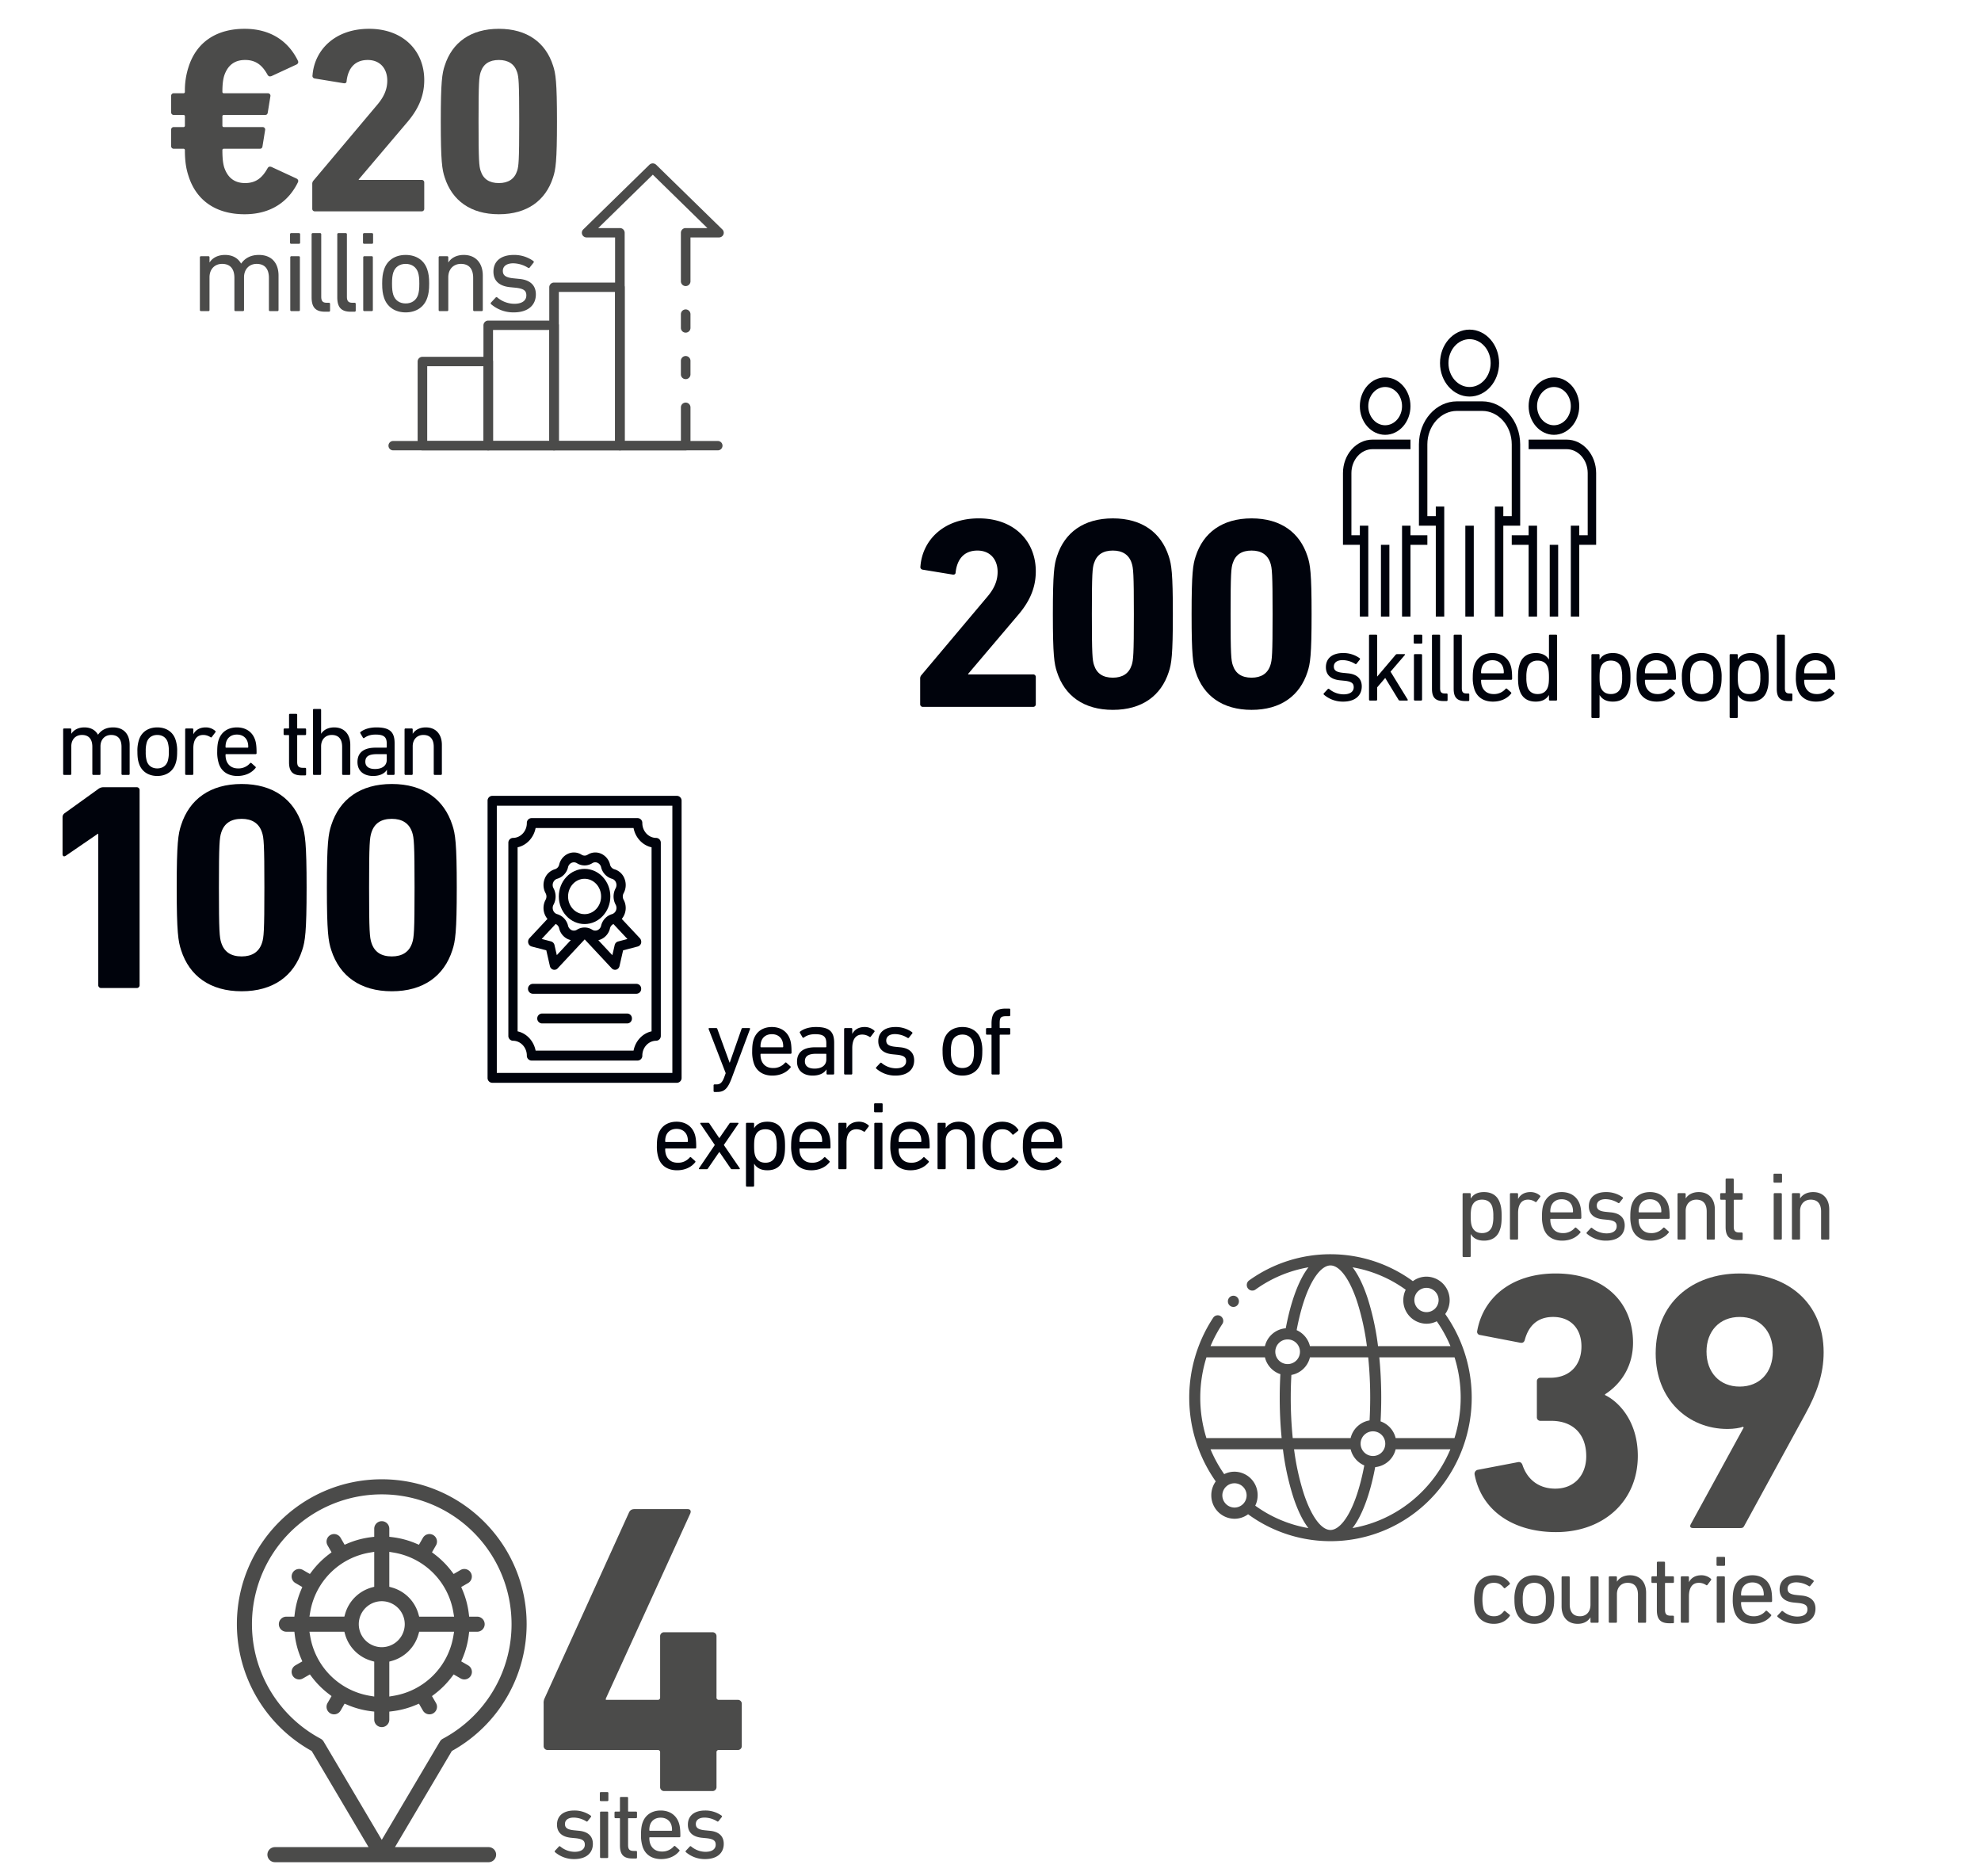 <svg xmlns="http://www.w3.org/2000/svg" xmlns:xlink="http://www.w3.org/1999/xlink" width="1920" height="1817.689" viewBox="0 0 1920 1817.689">
  <defs>
    <clipPath id="a">
      <rect x="376.523" y="158.328" width="324.945" height="278.062" fill="none"/>
    </clipPath>
  </defs>
  <g>
    <g>
      <g clip-path="url(#a)">
        <path d="M414.058,427.314h54.507V354.845H414.058Zm59.151,9.075H409.42a4.592,4.592,0,0,1-4.644-4.54V350.3a4.592,4.592,0,0,1,4.644-4.541h63.789a4.592,4.592,0,0,1,4.644,4.541v81.545a4.592,4.592,0,0,1-4.644,4.54" fill="#4b4b4a"/>
        <path d="M477.85,427.314h54.506V319.747H477.85ZM537,436.389h-63.79a4.592,4.592,0,0,1-4.644-4.54V315.206a4.592,4.592,0,0,1,4.644-4.541H537a4.592,4.592,0,0,1,4.644,4.541V431.849a4.592,4.592,0,0,1-4.644,4.54" fill="#4b4b4a"/>
        <path d="M541.642,427.314h54.506V282.875H541.642Zm59.151,9.075H537a4.592,4.592,0,0,1-4.644-4.54V278.334A4.591,4.591,0,0,1,537,273.8h63.79a4.591,4.591,0,0,1,4.644,4.535V431.849a4.592,4.592,0,0,1-4.644,4.54" fill="#4b4b4a"/>
        <path d="M664.566,367.382a4.592,4.592,0,0,1-4.644-4.541v-13.3a4.645,4.645,0,0,1,9.288,0v13.3a4.592,4.592,0,0,1-4.644,4.541" fill="#4b4b4a"/>
        <path d="M664.566,436.371H600.783a4.6,4.6,0,0,1-4.644-4.541V230.084H568.567a4.591,4.591,0,0,1-4.639-4.541,4.51,4.51,0,0,1,1.355-3.209l64.111-62.676a4.711,4.711,0,0,1,6.561,0l64.157,62.676a4.472,4.472,0,0,1,0,6.424,4.714,4.714,0,0,1-3.284,1.326H669.21v42.572a4.645,4.645,0,0,1-9.288,0V225.543a4.591,4.591,0,0,1,4.644-4.535h21.045L632.7,169.262l-52.923,51.746h21.011a4.591,4.591,0,0,1,4.644,4.535V427.3h54.5V394.66a4.645,4.645,0,0,1,9.288,0v37.17a4.592,4.592,0,0,1-4.644,4.541" fill="#4b4b4a"/>
        <path d="M664.566,322.312a4.592,4.592,0,0,1-4.644-4.541V304.384a4.645,4.645,0,0,1,9.288,0v13.387a4.592,4.592,0,0,1-4.644,4.541" fill="#4b4b4a"/>
        <path d="M695.6,436.389H381.164a4.539,4.539,0,1,1,0-9.075H695.6a4.539,4.539,0,1,1,0,9.075" fill="#4b4b4a"/>
      </g>
      <g>
        <path d="M261.74,301.488a1.05,1.05,0,0,1-1.111-1.112V269.26c0-8.557-3.89-13.558-11.891-13.558-7.112,0-12.224,5.112-12.224,13v31.672a1.051,1.051,0,0,1-1.112,1.112H228.29a1.05,1.05,0,0,1-1.111-1.112V269.26c0-8.557-3.89-13.558-11.891-13.558-7.224,0-12.225,5.112-12.225,13v31.672a1.05,1.05,0,0,1-1.111,1.112H194.84a1.051,1.051,0,0,1-1.112-1.112V249.368a1.051,1.051,0,0,1,1.112-1.111h7.112a1.049,1.049,0,0,1,1.111,1.111v4.89h.112c2.555-4.112,7.668-7.224,14.891-7.224s12.558,3,15.558,8.335h.111c3.668-5.112,9.114-8.335,17.226-8.335,12.335,0,19,7.89,19,20v33.339a1.05,1.05,0,0,1-1.111,1.112Z" fill="#4b4b4a"/>
        <path d="M282.216,236.254a1.05,1.05,0,0,1-1.112-1.111V227.03a1.051,1.051,0,0,1,1.112-1.111h7.556a1.051,1.051,0,0,1,1.112,1.111v8.113a1.05,1.05,0,0,1-1.112,1.111Zm.221,65.234a1.051,1.051,0,0,1-1.111-1.112V249.368a1.05,1.05,0,0,1,1.111-1.111h7.113a1.049,1.049,0,0,1,1.111,1.111v51.008a1.05,1.05,0,0,1-1.111,1.112Z" fill="#4b4b4a"/>
        <path d="M315.008,302.043c-9.335,0-13-4.445-13-14V227.03a1.05,1.05,0,0,1,1.111-1.111h7.112a1.051,1.051,0,0,1,1.112,1.111v60.455c0,4.445,1.667,5.89,5.334,5.89h2.111a1.05,1.05,0,0,1,1.111,1.112v6.445a1.049,1.049,0,0,1-1.111,1.111Z" fill="#4b4b4a"/>
        <path d="M339.888,302.043c-9.335,0-13-4.445-13-14V227.03A1.05,1.05,0,0,1,328,225.919h7.112a1.051,1.051,0,0,1,1.112,1.111v60.455c0,4.445,1.667,5.89,5.334,5.89h2.111a1.05,1.05,0,0,1,1.111,1.112v6.445a1.049,1.049,0,0,1-1.111,1.111Z" fill="#4b4b4a"/>
        <path d="M352.933,236.254a1.05,1.05,0,0,1-1.112-1.111V227.03a1.051,1.051,0,0,1,1.112-1.111h7.556a1.051,1.051,0,0,1,1.112,1.111v8.113a1.05,1.05,0,0,1-1.112,1.111Zm.221,65.234a1.051,1.051,0,0,1-1.111-1.112V249.368a1.05,1.05,0,0,1,1.111-1.111h7.113a1.049,1.049,0,0,1,1.111,1.111v51.008a1.05,1.05,0,0,1-1.111,1.112Z" fill="#4b4b4a"/>
        <path d="M372.177,288.374c-1.223-3.667-1.779-7.334-1.779-13.558,0-6.112.556-9.779,1.779-13.446,2.889-9.113,10.668-14.336,21-14.336s18.113,5.223,21,14.336c1.222,3.667,1.778,7.334,1.778,13.446,0,6.224-.556,9.891-1.778,13.558-2.89,9-10.668,14.336-21,14.336S375.066,297.376,372.177,288.374Zm33.006-2.667c.888-2.889,1.221-5.779,1.221-10.891s-.333-7.89-1.221-10.779c-1.779-5.335-6.113-8.335-12-8.335s-10.225,3-12,8.335c-.89,2.889-1.223,5.667-1.223,10.779s.333,8,1.223,10.891c1.777,5.334,6.111,8.335,12,8.335S403.4,291.041,405.183,285.707Z" fill="#4b4b4a"/>
        <path d="M459.71,301.488a1.05,1.05,0,0,1-1.111-1.112V269.26c0-8.557-3.89-13.558-11.891-13.558-7.224,0-12.225,5.112-12.225,13v31.672a1.05,1.05,0,0,1-1.111,1.112H426.26a1.051,1.051,0,0,1-1.112-1.112V249.368a1.051,1.051,0,0,1,1.112-1.111h7.112a1.049,1.049,0,0,1,1.111,1.111v4.89h.112c2.555-4.112,7.668-7.224,14.891-7.224,11.558,0,18.448,7.89,18.448,20v33.339a1.051,1.051,0,0,1-1.112,1.112Z" fill="#4b4b4a"/>
        <path d="M475.91,294.709a1.075,1.075,0,0,1,0-1.556l4.557-4.89a1.074,1.074,0,0,1,1.555,0,25.863,25.863,0,0,0,16.448,6.112c7.779,0,11.668-3.334,11.668-8.112,0-4.223-2-6.557-10.335-7.446l-5.667-.556c-10.447-1.111-15.892-6.334-15.892-15,0-10.113,7.224-16.225,19.781-16.225a31.842,31.842,0,0,1,18.892,5.89,1.073,1.073,0,0,1,.223,1.556l-3.779,4.778a1.088,1.088,0,0,1-1.556.223,28.02,28.02,0,0,0-14.335-4.335c-6.668,0-10.114,3-10.114,7.335,0,4.223,2.556,6.445,10.447,7.223l5.556.556c10.78,1,16,6.446,16,15,0,10.447-7.557,17.448-21.448,17.448A33.081,33.081,0,0,1,475.91,294.709Z" fill="#4b4b4a"/>
      </g>
      <g>
        <path d="M182.779,170.747c-2.3-6.911-3.583-14.334-3.583-25.085a1.357,1.357,0,0,0-1.536-1.536h-9.215a2.418,2.418,0,0,1-2.559-2.559V125.7a2.418,2.418,0,0,1,2.559-2.559h9.215A1.357,1.357,0,0,0,179.2,121.6v-8.7a1.357,1.357,0,0,0-1.536-1.535h-9.215a2.418,2.418,0,0,1-2.559-2.56V92.933a2.418,2.418,0,0,1,2.559-2.56h9.215a1.357,1.357,0,0,0,1.536-1.535,73.351,73.351,0,0,1,3.583-24.061c7.68-24.061,27.133-36.859,54.266-36.859,26.364,0,43,13.054,51.705,30.971.768,1.792,0,2.816-1.28,3.584L263.153,73.736c-1.536.511-2.815.511-3.84-1.28-5.119-9.215-11.262-14.334-21.756-14.334-9.727,0-16.638,4.607-20.222,15.1-1.023,3.327-1.792,7.934-1.792,15.614a1.357,1.357,0,0,0,1.536,1.535h42.49a2.419,2.419,0,0,1,2.56,2.56l-2.56,15.87c-.256,1.791-1.023,2.56-2.559,2.56H217.079a1.358,1.358,0,0,0-1.536,1.535v8.7a1.358,1.358,0,0,0,1.536,1.536H254.45a2.418,2.418,0,0,1,2.56,2.559l-2.56,15.871c-.256,1.791-1.023,2.559-2.559,2.559H217.079a1.358,1.358,0,0,0-1.536,1.536c0,8.7.769,13.31,1.792,16.638,3.584,10.495,10.5,15.1,20.222,15.1,10.494,0,16.637-5.12,21.756-14.334,1.025-1.792,2.3-1.792,3.84-1.28L287.47,173.05c1.28.769,2.048,1.792,1.28,3.584-8.7,17.917-25.341,30.972-51.705,30.972C209.912,207.606,190.459,194.807,182.779,170.747Z" fill="#4b4b4a"/>
        <path d="M302.651,178.425a4.787,4.787,0,0,1,1.281-3.583l61.175-72.694c6.656-7.679,10.239-15.1,10.239-24.061,0-11.518-6.911-19.965-18.942-19.965-11.774,0-18.941,7.167-20.477,20.477,0,1.535-1.024,2.3-2.816,2.048l-28.156-4.608a2.476,2.476,0,0,1-2.048-3.072c1.792-24.06,21.245-45.049,54.778-45.049,33.275,0,53.5,21.5,53.5,49.657,0,16.638-6.655,29.692-17.661,42.234L347.7,173.819v.511h60.92a2.419,2.419,0,0,1,2.56,2.56v25.341a2.418,2.418,0,0,1-2.56,2.559H305.211a2.419,2.419,0,0,1-2.56-2.559Z" fill="#4b4b4a"/>
        <path d="M427.207,117.762c0-38.651,1.28-46.586,3.84-54.265,7.167-22.269,25.085-35.579,52.473-35.579s45.306,13.31,52.473,35.579c2.56,7.679,3.839,15.614,3.839,54.265s-1.279,46.585-3.839,54.265c-7.167,22.269-25.085,35.579-52.473,35.579s-45.306-13.31-52.473-35.579C428.487,164.347,427.207,156.413,427.207,117.762ZM483.52,177.4c8.958,0,15.1-3.84,17.662-11.774,1.536-4.608,2.047-9.727,2.047-47.866S502.718,74.5,501.182,69.9c-2.56-7.935-8.7-11.774-17.662-11.774-9.215,0-15.1,3.839-17.662,11.774-1.536,4.608-2.047,9.727-2.047,47.866s.511,43.258,2.047,47.866C468.418,173.562,474.305,177.4,483.52,177.4Z" fill="#4b4b4a"/>
      </g>
    </g>
    <g>
      <g>
        <path d="M1424.3,375.008c-11.3,0-20.447-10.373-20.447-23.17s9.158-23.159,20.447-23.177c11.295,0,20.447,10.379,20.447,23.177s-9.152,23.17-20.447,23.17m0-55.613c-15.808,0-28.63,14.521-28.63,32.443.018,17.9,12.828,32.418,28.63,32.436,15.808,0,28.63-14.521,28.63-32.436S1440.111,319.4,1424.3,319.4" fill="#00030c"/>
        <path d="M1436.571,388.91h-24.535c-20.322.024-36.789,18.687-36.807,41.708V509.4h16.359v88.05h8.177V490.865h-8.177v9.272h-8.182V430.618c.018-17.909,12.827-32.418,28.63-32.442h24.535c15.8.024,28.612,14.533,28.63,32.442v69.519h-8.182v-9.272h-8.177V597.453h8.177V509.4h16.359V430.618c-.024-23.021-16.491-41.684-36.807-41.708" fill="#00030c"/>
        <rect x="1420.216" y="509.405" width="8.177" height="88.05" fill="#00030c"/>
        <path d="M1506.094,412.08c-9.032,0-16.359-8.3-16.359-18.538S1497.062,375,1506.094,375s16.359,8.3,16.359,18.538-7.326,18.538-16.359,18.538m0-46.342c-13.551,0-24.535,12.451-24.535,27.8s10.99,27.792,24.535,27.81c13.552,0,24.536-12.451,24.536-27.81s-10.984-27.8-24.536-27.8" fill="#00030c"/>
        <path d="M1518.363,425.985h-36.806v9.266h36.806c11.29.018,20.436,10.385,20.448,23.176v60.247h-8.177V509.4h-8.182v88.056h8.182V527.94h16.359V458.427c-.018-17.909-12.827-32.424-28.63-32.442" fill="#00030c"/>
        <polygon points="1481.557 509.402 1481.557 518.674 1465.198 518.674 1465.198 527.94 1481.557 527.94 1481.557 597.452 1489.734 597.452 1489.734 509.402 1481.557 509.402" fill="#00030c"/>
        <rect x="1502.006" y="527.937" width="8.177" height="69.518" fill="#00030c"/>
        <path d="M1342.511,412.08c-9.033,0-16.359-8.3-16.359-18.538S1333.478,375,1342.511,375s16.359,8.3,16.359,18.538-7.327,18.538-16.359,18.538m0-46.342c-13.552,0-24.536,12.451-24.536,27.8s10.99,27.792,24.536,27.81c13.551,0,24.535-12.451,24.535-27.81s-10.984-27.8-24.535-27.8" fill="#00030c"/>
        <path d="M1330.242,425.985c-15.8.018-28.612,14.533-28.629,32.442V527.94h16.359v69.518h8.182V509.4h-8.182v9.272H1309.8V458.427c.012-12.791,9.158-23.158,20.447-23.176h36.807v-9.266Z" fill="#00030c"/>
        <polygon points="1358.87 509.402 1358.87 597.452 1367.046 597.452 1367.046 527.94 1383.411 527.94 1383.411 518.674 1367.046 518.674 1367.046 509.402 1358.87 509.402" fill="#00030c"/>
        <rect x="1338.421" y="527.937" width="8.177" height="69.518" fill="#00030c"/>
      </g>
      <g>
        <path d="M1283.1,673.107a.906.906,0,0,1,0-1.314l3.852-4.134a.908.908,0,0,1,1.315,0,21.866,21.866,0,0,0,13.9,5.167c6.576,0,9.865-2.818,9.865-6.859,0-3.57-1.691-5.542-8.737-6.294l-4.792-.47c-8.831-.94-13.435-5.355-13.435-12.683,0-8.55,6.107-13.717,16.723-13.717a26.919,26.919,0,0,1,15.971,4.98.907.907,0,0,1,.188,1.315l-3.194,4.04a.918.918,0,0,1-1.315.188,23.7,23.7,0,0,0-12.12-3.664c-5.637,0-8.549,2.537-8.549,6.2,0,3.57,2.161,5.449,8.831,6.107l4.7.47c9.113.845,13.528,5.448,13.528,12.683,0,8.831-6.388,14.75-18.132,14.75A27.968,27.968,0,0,1,1283.1,673.107Z" fill="#00030c"/>
        <path d="M1356.826,678.839a1.613,1.613,0,0,1-1.5-.94l-12.776-20.951-7.8,9.113V677.9a.888.888,0,0,1-.939.94H1327.8a.888.888,0,0,1-.94-.94V615.893a.887.887,0,0,1,.94-.939h6.013a.887.887,0,0,1,.939.939v39.741l17.756-20.952a2,2,0,0,1,1.691-.845h6.952c.564,0,.751.469.376.939l-13.81,16.066,16.629,27.057a.608.608,0,0,1-.565.94Z" fill="#00030c"/>
        <path d="M1371.145,623.691a.888.888,0,0,1-.94-.94v-6.858a.887.887,0,0,1,.94-.939h6.388a.887.887,0,0,1,.94.939v6.858a.888.888,0,0,1-.94.94Zm.188,55.148a.887.887,0,0,1-.939-.94V634.776a.887.887,0,0,1,.939-.939h6.013a.888.888,0,0,1,.939.939V677.9a.888.888,0,0,1-.939.94Z" fill="#00030c"/>
        <path d="M1398.868,679.308c-7.891,0-10.992-3.758-10.992-11.838V615.893a.887.887,0,0,1,.939-.939h6.013a.887.887,0,0,1,.94.939V667c0,3.758,1.409,4.979,4.509,4.979h1.785a.888.888,0,0,1,.94.94v5.449a.888.888,0,0,1-.94.939Z" fill="#00030c"/>
        <path d="M1419.9,679.308c-7.891,0-10.992-3.758-10.992-11.838V615.893a.887.887,0,0,1,.94-.939h6.012a.887.887,0,0,1,.94.939V667c0,3.758,1.409,4.979,4.509,4.979h1.786a.888.888,0,0,1,.939.94v5.449a.888.888,0,0,1-.939.939Z" fill="#00030c"/>
        <path d="M1428.913,667.659a35.3,35.3,0,0,1-1.5-11.368c0-5.167.47-8.644,1.409-11.368,2.536-7.8,9.114-12.12,17.662-12.12,8.644,0,15.126,4.416,17.663,12.12.939,2.913,1.409,6.012,1.409,12.871a.916.916,0,0,1-1.033.939h-28.467a.5.5,0,0,0-.564.564,16.854,16.854,0,0,0,.752,5.449c1.785,5.167,5.824,7.8,11.367,7.8a14.7,14.7,0,0,0,11.556-4.98.958.958,0,0,1,1.409-.187l3.853,3.475a.843.843,0,0,1,.094,1.316c-3.571,4.509-9.677,7.7-17.569,7.7C1437.838,679.872,1431.355,675.456,1428.913,667.659Zm28-15.22a.5.5,0,0,0,.564-.564,15.836,15.836,0,0,0-.659-5.074c-1.5-4.508-5.26-7.045-10.334-7.045s-8.831,2.537-10.334,7.045a15.867,15.867,0,0,0-.658,5.074.5.5,0,0,0,.564.564Z" fill="#00030c"/>
        <path d="M1502.2,678.839a.887.887,0,0,1-.939-.94v-4.322h-.095c-2.16,3.57-6.013,6.295-12.776,6.295-7.8,0-13.248-3.664-15.5-10.8-1.221-3.57-1.6-7.141-1.6-12.777,0-5.543.376-9.114,1.6-12.683,2.254-7.141,7.7-10.8,15.5-10.8,6.763,0,10.616,2.631,12.776,6.2h.095V615.893a.887.887,0,0,1,.939-.939h6.013a.887.887,0,0,1,.939.939V677.9a.888.888,0,0,1-.939.94Zm-1.974-13.154c.752-2.16,1.035-4.885,1.035-9.394s-.283-7.14-1.035-9.4c-1.5-4.51-4.978-6.764-9.958-6.764s-8.361,2.348-9.865,6.764a32.047,32.047,0,0,0-1.033,9.4,31.226,31.226,0,0,0,1.033,9.394c1.5,4.416,4.886,6.859,9.865,6.859S1498.727,670.2,1500.229,665.685Z" fill="#00030c"/>
        <path d="M1543.353,695.749a.887.887,0,0,1-.939-.94V634.776a.887.887,0,0,1,.939-.939h6.013a.888.888,0,0,1,.94.939v4.229h.093c2.162-3.571,6.013-6.2,12.778-6.2,7.8,0,13.246,3.664,15.5,10.8,1.221,3.569,1.6,7.14,1.6,12.683,0,5.636-.376,9.207-1.6,12.777-2.255,7.14-7.7,10.8-15.5,10.8-6.765,0-10.616-2.725-12.778-6.295h-.093v21.232a.888.888,0,0,1-.94.94Zm27.809-30.064a31.226,31.226,0,0,0,1.033-9.394,32.047,32.047,0,0,0-1.033-9.4c-1.5-4.416-4.886-6.764-9.865-6.764s-8.455,2.254-9.958,6.764c-.752,2.255-1.033,4.885-1.033,9.4s.281,7.234,1.033,9.394c1.5,4.51,4.979,6.859,9.958,6.859S1569.659,670.1,1571.162,665.685Z" fill="#00030c"/>
        <path d="M1587.7,667.659a35.3,35.3,0,0,1-1.5-11.368c0-5.167.47-8.644,1.409-11.368,2.537-7.8,9.114-12.12,17.663-12.12,8.643,0,15.126,4.416,17.662,12.12.939,2.913,1.409,6.012,1.409,12.871a.916.916,0,0,1-1.033.939h-28.467a.5.5,0,0,0-.564.564,16.882,16.882,0,0,0,.752,5.449c1.786,5.167,5.825,7.8,11.368,7.8a14.7,14.7,0,0,0,11.555-4.98.958.958,0,0,1,1.409-.187l3.853,3.475a.842.842,0,0,1,.094,1.316c-3.571,4.509-9.677,7.7-17.569,7.7C1596.623,679.872,1590.141,675.456,1587.7,667.659Zm28-15.22a.5.5,0,0,0,.564-.564,15.867,15.867,0,0,0-.658-5.074c-1.5-4.508-5.261-7.045-10.334-7.045s-8.831,2.537-10.334,7.045a15.836,15.836,0,0,0-.659,5.074.5.5,0,0,0,.564.564Z" fill="#00030c"/>
        <path d="M1631.582,667.753c-1.033-3.1-1.5-6.2-1.5-11.462a33.565,33.565,0,0,1,1.5-11.368c2.442-7.7,9.02-12.12,17.756-12.12s15.314,4.416,17.757,12.12a33.565,33.565,0,0,1,1.5,11.368c0,5.26-.47,8.361-1.5,11.462-2.443,7.609-9.02,12.119-17.757,12.119S1634.024,675.362,1631.582,667.753Zm27.9-2.255a29.461,29.461,0,0,0,1.035-9.207,28.809,28.809,0,0,0-1.035-9.114c-1.5-4.508-5.167-7.045-10.146-7.045s-8.643,2.537-10.147,7.045a28.848,28.848,0,0,0-1.033,9.114,29.5,29.5,0,0,0,1.033,9.207c1.5,4.51,5.168,7.046,10.147,7.046S1657.981,670.008,1659.484,665.5Z" fill="#00030c"/>
        <path d="M1677.309,695.749a.888.888,0,0,1-.94-.94V634.776a.887.887,0,0,1,.94-.939h6.012a.888.888,0,0,1,.94.939v4.229h.093c2.162-3.571,6.013-6.2,12.778-6.2,7.8,0,13.246,3.664,15.5,10.8,1.221,3.569,1.6,7.14,1.6,12.683,0,5.636-.376,9.207-1.6,12.777-2.255,7.14-7.7,10.8-15.5,10.8-6.765,0-10.616-2.725-12.778-6.295h-.093v21.232a.888.888,0,0,1-.94.94Zm27.808-30.064a31.226,31.226,0,0,0,1.033-9.394,32.047,32.047,0,0,0-1.033-9.4c-1.5-4.416-4.886-6.764-9.865-6.764s-8.455,2.254-9.958,6.764c-.752,2.255-1.033,4.885-1.033,9.4s.281,7.234,1.033,9.394c1.5,4.51,4.979,6.859,9.958,6.859S1703.614,670.1,1705.117,665.685Z" fill="#00030c"/>
        <path d="M1733.039,679.308c-7.892,0-10.992-3.758-10.992-11.838V615.893a.887.887,0,0,1,.939-.939H1729a.887.887,0,0,1,.939.939V667c0,3.758,1.41,4.979,4.51,4.979h1.785a.888.888,0,0,1,.94.94v5.449a.888.888,0,0,1-.94.939Z" fill="#00030c"/>
        <path d="M1742.049,667.659a35.27,35.27,0,0,1-1.5-11.368c0-5.167.47-8.644,1.409-11.368,2.536-7.8,9.113-12.12,17.662-12.12,8.644,0,15.126,4.416,17.662,12.12.94,2.913,1.409,6.012,1.409,12.871a.916.916,0,0,1-1.033.939h-28.467a.5.5,0,0,0-.563.564,16.854,16.854,0,0,0,.752,5.449c1.785,5.167,5.824,7.8,11.367,7.8a14.7,14.7,0,0,0,11.556-4.98.958.958,0,0,1,1.409-.187l3.853,3.475a.842.842,0,0,1,.093,1.316c-3.57,4.509-9.677,7.7-17.568,7.7C1750.974,679.872,1744.491,675.456,1742.049,667.659Zm28-15.22a.5.5,0,0,0,.563-.564,15.839,15.839,0,0,0-.658-5.074c-1.5-4.508-5.261-7.045-10.334-7.045s-8.831,2.537-10.334,7.045a15.839,15.839,0,0,0-.658,5.074.5.5,0,0,0,.563.564Z" fill="#00030c"/>
      </g>
      <g>
        <path d="M891.831,657.727a4.945,4.945,0,0,1,1.321-3.7l63.171-75.064c6.872-7.93,10.572-15.595,10.572-24.846,0-11.894-7.136-20.616-19.559-20.616-12.158,0-19.559,7.4-21.145,21.144,0,1.586-1.057,2.379-2.907,2.115L894.21,552a2.558,2.558,0,0,1-2.115-3.172c1.85-24.846,21.938-46.52,56.563-46.52,34.361,0,55.241,22.2,55.241,51.278,0,17.179-6.872,30.66-18.237,43.611L938.35,652.97v.529h62.906a2.5,2.5,0,0,1,2.643,2.642v26.167a2.5,2.5,0,0,1-2.643,2.644H894.474a2.5,2.5,0,0,1-2.643-2.644Z" fill="#00030c"/>
        <path d="M1020.443,595.086c0-39.911,1.322-48.106,3.965-56.035,7.4-23,25.9-36.74,54.184-36.74s46.784,13.745,54.184,36.74c2.644,7.929,3.965,16.124,3.965,56.035s-1.321,48.1-3.965,56.034c-7.4,23-25.9,36.739-54.184,36.739s-46.783-13.744-54.184-36.739C1021.765,643.19,1020.443,635,1020.443,595.086Zm58.149,61.585c9.251,0,15.595-3.965,18.238-12.159,1.586-4.757,2.114-10.044,2.114-49.426s-.528-44.669-2.114-49.427c-2.643-8.193-8.987-12.158-18.238-12.158-9.515,0-15.594,3.965-18.238,12.158-1.585,4.758-2.114,10.044-2.114,49.427s.529,44.669,2.114,49.426C1063,652.706,1069.077,656.671,1078.592,656.671Z" fill="#00030c"/>
        <path d="M1154.9,595.086c0-39.911,1.322-48.106,3.965-56.035,7.4-23,25.9-36.74,54.184-36.74s46.784,13.745,54.184,36.74c2.644,7.929,3.965,16.124,3.965,56.035s-1.321,48.1-3.965,56.034c-7.4,23-25.9,36.739-54.184,36.739s-46.783-13.744-54.184-36.739C1156.219,643.19,1154.9,635,1154.9,595.086Zm58.149,61.585c9.251,0,15.6-3.965,18.238-12.159,1.586-4.757,2.114-10.044,2.114-49.426s-.528-44.669-2.114-49.427c-2.643-8.193-8.987-12.158-18.238-12.158-9.515,0-15.594,3.965-18.237,12.158-1.586,4.758-2.115,10.044-2.115,49.427s.529,44.669,2.115,49.426C1197.452,652.706,1203.531,656.671,1213.046,656.671Z" fill="#00030c"/>
      </g>
    </g>
    <g>
      <g>
        <path d="M651.654,1039.653H481.513V780.768H651.654Zm4.476-268.476h-179.1a4.66,4.66,0,0,0-4.476,4.8v268.476a4.658,4.658,0,0,0,4.476,4.789h179.1a4.653,4.653,0,0,0,4.476-4.789V775.973a4.655,4.655,0,0,0-4.476-4.8" fill="#00030c"/>
        <path d="M566.582,885.815c-8.846,0-16-7.667-16-17.14s7.159-17.139,16-17.139,16,7.673,16,17.139-7.16,17.14-16,17.14m0-43.864c-13.767,0-24.963,11.986-24.963,26.724s11.2,26.732,24.963,26.732,24.963-11.987,24.963-26.732-11.2-26.724-24.963-26.724" fill="#00030c"/>
        <path d="M599.041,912.308a4.654,4.654,0,0,0-3.3,3.535l-2.244,9.768-13.6-14.563a12.215,12.215,0,0,0,2.69-.9,15.331,15.331,0,0,0,8.613-10.607,6.116,6.116,0,0,1,3.36-4.137l13.548,14.5Zm-25.013-11.391a13.946,13.946,0,0,0-14.889,0,5.439,5.439,0,0,1-5.153.364,6.308,6.308,0,0,1-3.41-4.194,15.283,15.283,0,0,0-10.526-11.272,5.825,5.825,0,0,1-3.912-3.655,6.523,6.523,0,0,1,.333-5.51,16.761,16.761,0,0,0,0-15.942,6.33,6.33,0,0,1-.333-5.511,6.142,6.142,0,0,1,3.912-3.661,15.265,15.265,0,0,0,10.526-11.265,5.992,5.992,0,0,1,3.41-4.194,5.816,5.816,0,0,1,2.244-.477,5.626,5.626,0,0,1,2.909.84,13.946,13.946,0,0,0,14.889,0,5.259,5.259,0,0,1,5.147-.363,6.288,6.288,0,0,1,3.417,4.194,15.265,15.265,0,0,0,10.519,11.265,5.846,5.846,0,0,1,3.918,3.661,6.551,6.551,0,0,1-.338,5.511,16.788,16.788,0,0,0,0,15.942,6.549,6.549,0,0,1,.338,5.51,6.114,6.114,0,0,1-3.918,3.655,15.283,15.283,0,0,0-10.519,11.272,6.029,6.029,0,0,1-3.417,4.194,5.437,5.437,0,0,1-5.147-.364m-34.367,24.631-2.238-9.767a4.779,4.779,0,0,0-3.3-3.536L525,909.85l13.541-14.506a5.974,5.974,0,0,1,3.361,4.137,15.355,15.355,0,0,0,8.619,10.608,24.067,24.067,0,0,0,2.684.9Zm80.482-16.419-17.516-18.7a16.61,16.61,0,0,0,1.787-18.575,6.632,6.632,0,0,1,0-6.294,16.621,16.621,0,0,0,.9-14.024,14.94,14.94,0,0,0-9.9-9.228,6.071,6.071,0,0,1-4.143-4.432,15.325,15.325,0,0,0-8.62-10.607,13.757,13.757,0,0,0-13.1.959,5.468,5.468,0,0,1-5.874,0,13.757,13.757,0,0,0-13.1-.959,15.338,15.338,0,0,0-8.62,10.607,6.056,6.056,0,0,1-4.144,4.432,15.062,15.062,0,0,0-9.9,9.228,16.621,16.621,0,0,0,.9,14.024,6.6,6.6,0,0,1,0,6.294,16.622,16.622,0,0,0-.9,14.024,16.362,16.362,0,0,0,2.689,4.551l-17.465,18.7a5.016,5.016,0,0,0-1.116,4.677,4.641,4.641,0,0,0,3.248,3.354l14.211,3.717,3.473,15.222a4.667,4.667,0,0,0,3.135,3.473,4.1,4.1,0,0,0,1.229.181,4.311,4.311,0,0,0,3.191-1.441l26.191-28.042,26.192,28.042a4.441,4.441,0,0,0,3.191,1.441,4.749,4.749,0,0,0,1.235-.181,4.668,4.668,0,0,0,3.128-3.473l3.473-15.222,14.219-3.717a4.634,4.634,0,0,0,3.241-3.354,5.366,5.366,0,0,0-1.229-4.677" fill="#00030c"/>
        <path d="M631.506,999.383c-8.79,1.918-15.673,9.347-17.466,18.694H519.121c-1.793-9.347-8.676-16.776-17.459-18.694V821.036c8.783-1.918,15.666-9.347,17.459-18.694H614.04c1.793,9.347,8.676,16.776,17.466,18.694Zm4.476-187.456c-7.385,0-13.435-6.469-13.435-14.381a4.656,4.656,0,0,0-4.476-4.8H515.09a4.656,4.656,0,0,0-4.476,4.8c0,7.912-6.043,14.381-13.434,14.381a4.661,4.661,0,0,0-4.477,4.8V1003.7a4.664,4.664,0,0,0,4.477,4.8c7.391,0,13.434,6.469,13.434,14.381a4.66,4.66,0,0,0,4.476,4.8H618.071a4.66,4.66,0,0,0,4.476-4.8c0-7.912,6.05-14.381,13.435-14.381a4.66,4.66,0,0,0,4.476-4.8V816.723a4.656,4.656,0,0,0-4.476-4.8" fill="#00030c"/>
        <path d="M621.43,958.15a4.655,4.655,0,0,1-4.476,4.8H516.211a4.807,4.807,0,0,1,0-9.591H616.954a4.655,4.655,0,0,1,4.476,4.795" fill="#00030c"/>
        <path d="M612.475,986.916a4.656,4.656,0,0,1-4.476,4.8H525.167a4.807,4.807,0,0,1,0-9.592H608a4.656,4.656,0,0,1,4.476,4.8" fill="#00030c"/>
      </g>
      <g>
        <path d="M118.709,750.887a.887.887,0,0,1-.939-.939V723.642c0-7.233-3.289-11.461-10.053-11.461-6.013,0-10.334,4.322-10.334,10.992v26.775a.888.888,0,0,1-.94.939H90.431a.888.888,0,0,1-.94-.939V723.642c0-7.233-3.288-11.461-10.053-11.461-6.106,0-10.334,4.322-10.334,10.992v26.775a.888.888,0,0,1-.939.939H62.152a.887.887,0,0,1-.939-.939V706.826a.887.887,0,0,1,.939-.94h6.013a.888.888,0,0,1,.939.94v4.134H69.2c2.161-3.477,6.483-6.107,12.589-6.107S92.4,707.389,94.94,711.9h.094c3.1-4.321,7.7-7.046,14.562-7.046,10.428,0,16.065,6.67,16.065,16.91v28.185a.888.888,0,0,1-.939.939Z" fill="#00030c"/>
        <path d="M134.682,739.8c-1.034-3.1-1.5-6.2-1.5-11.46a33.547,33.547,0,0,1,1.5-11.369c2.442-7.7,9.019-12.119,17.755-12.119s15.315,4.415,17.757,12.119a33.547,33.547,0,0,1,1.5,11.369c0,5.26-.469,8.361-1.5,11.46-2.442,7.611-9.019,12.12-17.757,12.12S137.124,747.412,134.682,739.8Zm27.9-2.254a29.459,29.459,0,0,0,1.034-9.206,28.806,28.806,0,0,0-1.034-9.114c-1.5-4.51-5.167-7.046-10.147-7.046s-8.642,2.536-10.146,7.046a28.84,28.84,0,0,0-1.033,9.114,29.494,29.494,0,0,0,1.033,9.206c1.5,4.509,5.168,7.046,10.146,7.046S161.081,742.056,162.584,737.547Z" fill="#00030c"/>
        <path d="M180.407,750.887a.887.887,0,0,1-.939-.939V706.826a.887.887,0,0,1,.939-.94h6.013a.888.888,0,0,1,.939.94v4.6h.094c1.973-3.851,5.919-6.576,11.932-6.576a13.833,13.833,0,0,1,9.207,3.382c.47.47.563.846.187,1.315l-3.475,4.6a.852.852,0,0,1-1.316.188,12.672,12.672,0,0,0-6.952-2.161c-6.858,0-9.677,5.355-9.677,13.153v24.614a.888.888,0,0,1-.939.939Z" fill="#00030c"/>
        <path d="M212.03,739.708a35.287,35.287,0,0,1-1.5-11.367c0-5.168.47-8.644,1.41-11.369,2.536-7.8,9.113-12.119,17.662-12.119,8.643,0,15.126,4.415,17.662,12.119.939,2.912,1.409,6.013,1.409,12.871a.916.916,0,0,1-1.033.94H219.17a.5.5,0,0,0-.564.563,16.888,16.888,0,0,0,.752,5.45c1.786,5.167,5.825,7.8,11.368,7.8a14.7,14.7,0,0,0,11.555-4.979.96.96,0,0,1,1.409-.189l3.853,3.477a.841.841,0,0,1,.094,1.315c-3.571,4.51-9.677,7.7-17.569,7.7C220.955,751.921,214.473,747.506,212.03,739.708Zm28-15.22a.5.5,0,0,0,.564-.563,15.855,15.855,0,0,0-.658-5.074c-1.5-4.509-5.261-7.046-10.334-7.046s-8.831,2.537-10.334,7.046a15.824,15.824,0,0,0-.659,5.074.5.5,0,0,0,.564.563Z" fill="#00030c"/>
        <path d="M292.264,751.357c-8.738,0-12.119-3.945-12.119-12.776V712.839a.5.5,0,0,0-.565-.564h-3.758a.888.888,0,0,1-.939-.939v-4.51a.888.888,0,0,1,.939-.94h3.758a.5.5,0,0,0,.565-.563V692.639a.887.887,0,0,1,.939-.939H287.1a.888.888,0,0,1,.939.939v12.684a.5.5,0,0,0,.564.563h7.139a.888.888,0,0,1,.94.94v4.51a.887.887,0,0,1-.94.939H288.6a.5.5,0,0,0-.564.564V738.3c0,4.509,1.691,5.73,5.731,5.73h1.972a.887.887,0,0,1,.94.939v5.45a.887.887,0,0,1-.94.939Z" fill="#00030c"/>
        <path d="M332.549,750.887a.888.888,0,0,1-.94-.939V723.642c0-7.233-3.288-11.461-10.052-11.461-6.107,0-10.334,4.322-10.334,10.992v26.775a.888.888,0,0,1-.94.939H304.27a.887.887,0,0,1-.939-.939V687.942a.887.887,0,0,1,.939-.939h6.013a.888.888,0,0,1,.94.939V710.96h.093c2.162-3.477,6.483-6.107,12.589-6.107,9.771,0,15.6,6.67,15.6,16.91v28.185a.888.888,0,0,1-.939.939Z" fill="#00030c"/>
        <path d="M375.973,750.887a.887.887,0,0,1-.94-.939V746h-.1c-2.066,3.381-6.482,5.918-13.34,5.918-8.549,0-15.125-4.415-15.125-13.529,0-9.488,6.576-13.9,17.568-13.9h10.24a.5.5,0,0,0,.564-.563v-3.289c0-6.2-2.443-8.831-10.8-8.831-5.073,0-8.268,1.316-10.9,3.2-.47.375-1.034.375-1.316-.1l-2.536-4.321a1,1,0,0,1,.187-1.316c3.383-2.63,8.644-4.415,15.314-4.415,12.777,0,17.663,4.228,17.663,15.314v29.781a.888.888,0,0,1-.939.939Zm-1.128-14.561v-4.98a.5.5,0,0,0-.564-.563h-9.019c-7.8,0-11.18,2.255-11.18,7.328,0,4.6,3.383,7.046,9.4,7.046C370.523,745.157,374.845,741.869,374.845,736.326Z" fill="#00030c"/>
        <path d="M421.323,750.887a.888.888,0,0,1-.939-.939V723.642c0-7.233-3.288-11.461-10.053-11.461-6.106,0-10.334,4.322-10.334,10.992v26.775a.888.888,0,0,1-.939.939h-6.013a.887.887,0,0,1-.94-.939V706.826a.888.888,0,0,1,.94-.94h6.013a.888.888,0,0,1,.939.94v4.134h.094c2.161-3.477,6.482-6.107,12.589-6.107,9.77,0,15.595,6.67,15.595,16.91v28.185a.888.888,0,0,1-.939.939Z" fill="#00030c"/>
      </g>
      <g>
        <path d="M692.555,1058.129a.888.888,0,0,1-.94-.94v-5.449a.888.888,0,0,1,.94-.94h1.691c3.664,0,5.637-1.6,7.61-6.764l1.5-4.134-16.535-42.746c-.187-.564.094-.939.752-.939h6.576a1.1,1.1,0,0,1,1.127.939l11.838,32.506h.188l11.368-32.506a1.1,1.1,0,0,1,1.127-.939h6.388c.564,0,.94.375.752.939l-17.756,47.538c-3.946,10.615-7.422,13.435-14.186,13.435Z" fill="#00030c"/>
        <path d="M730.52,1030.038a35.3,35.3,0,0,1-1.5-11.368c0-5.167.469-8.643,1.409-11.368,2.536-7.8,9.113-12.12,17.662-12.12,8.643,0,15.126,4.416,17.662,12.12.939,2.913,1.409,6.013,1.409,12.872a.916.916,0,0,1-1.033.939H737.66a.5.5,0,0,0-.563.563,16.865,16.865,0,0,0,.752,5.45c1.785,5.167,5.824,7.8,11.367,7.8a14.7,14.7,0,0,0,11.555-4.979.96.96,0,0,1,1.41-.188l3.852,3.476a.842.842,0,0,1,.094,1.316c-3.57,4.508-9.677,7.7-17.568,7.7C739.445,1042.251,732.963,1037.836,730.52,1030.038Zm28-15.22a.5.5,0,0,0,.563-.563,15.83,15.83,0,0,0-.658-5.074c-1.5-4.509-5.261-7.047-10.334-7.047s-8.831,2.538-10.334,7.047a15.83,15.83,0,0,0-.658,5.074.5.5,0,0,0,.563.563Z" fill="#00030c"/>
        <path d="M802,1041.217a.887.887,0,0,1-.939-.939v-3.946h-.1c-2.067,3.383-6.483,5.919-13.341,5.919-8.549,0-15.125-4.415-15.125-13.529,0-9.489,6.576-13.9,17.568-13.9h10.241a.5.5,0,0,0,.563-.563v-3.288c0-6.2-2.442-8.833-10.8-8.833-5.073,0-8.267,1.316-10.9,3.195-.47.376-1.033.376-1.315-.094l-2.537-4.321a.994.994,0,0,1,.188-1.316c3.383-2.631,8.643-4.416,15.313-4.416,12.778,0,17.663,4.229,17.663,15.315v29.781a.887.887,0,0,1-.939.939Zm-1.128-14.561v-4.98a.5.5,0,0,0-.563-.563h-9.02c-7.8,0-11.18,2.254-11.18,7.327,0,4.6,3.383,7.047,9.4,7.047C796.548,1035.487,800.869,1032.2,800.869,1026.656Z" fill="#00030c"/>
        <path d="M819.069,1041.217a.887.887,0,0,1-.939-.939V997.156a.887.887,0,0,1,.939-.939h6.013a.887.887,0,0,1,.939.939v4.6h.094c1.973-3.852,5.919-6.577,11.932-6.577a13.829,13.829,0,0,1,9.207,3.383c.47.47.563.846.187,1.316l-3.475,4.6a.852.852,0,0,1-1.316.188,12.673,12.673,0,0,0-6.952-2.162c-6.858,0-9.677,5.356-9.677,13.154v24.614a.887.887,0,0,1-.939.939Z" fill="#00030c"/>
        <path d="M849.283,1035.487a.908.908,0,0,1,0-1.315l3.852-4.134a.908.908,0,0,1,1.315,0,21.863,21.863,0,0,0,13.9,5.167c6.577,0,9.866-2.819,9.866-6.859,0-3.57-1.692-5.543-8.738-6.294l-4.792-.469c-8.831-.94-13.434-5.356-13.434-12.684,0-8.549,6.106-13.717,16.722-13.717a26.915,26.915,0,0,1,15.972,4.98.907.907,0,0,1,.188,1.315l-3.2,4.04a.917.917,0,0,1-1.314.188,23.7,23.7,0,0,0-12.12-3.664c-5.637,0-8.549,2.537-8.549,6.2,0,3.569,2.161,5.448,8.831,6.106l4.7.47c9.114.846,13.529,5.449,13.529,12.683,0,8.831-6.388,14.75-18.132,14.75A27.964,27.964,0,0,1,849.283,1035.487Z" fill="#00030c"/>
        <path d="M915.047,1030.132c-1.033-3.1-1.5-6.2-1.5-11.462a33.565,33.565,0,0,1,1.5-11.368c2.442-7.7,9.019-12.12,17.756-12.12s15.314,4.416,17.757,12.12a33.569,33.569,0,0,1,1.5,11.368c0,5.261-.469,8.361-1.5,11.462-2.443,7.609-9.02,12.119-17.757,12.119S917.489,1037.741,915.047,1030.132Zm27.9-2.255a29.462,29.462,0,0,0,1.034-9.207,28.8,28.8,0,0,0-1.034-9.113c-1.5-4.509-5.167-7.047-10.146-7.047s-8.643,2.538-10.147,7.047a28.837,28.837,0,0,0-1.033,9.113,29.5,29.5,0,0,0,1.033,9.207c1.5,4.509,5.168,7.046,10.147,7.046S941.446,1032.386,942.949,1027.877Z" fill="#00030c"/>
        <path d="M961.937,1041.217a.887.887,0,0,1-.939-.939v-37.109a.5.5,0,0,0-.563-.564h-3.853a.888.888,0,0,1-.939-.94v-4.509a.887.887,0,0,1,.939-.939h3.853a.5.5,0,0,0,.563-.565V991.8c0-10.616,4.321-14.467,13.717-14.467h3.475a.888.888,0,0,1,.94.939v5.449a.888.888,0,0,1-.94.94h-2.442c-5.731,0-6.858,1.221-6.858,6.764v4.227a.5.5,0,0,0,.563.565h8.737a.887.887,0,0,1,.94.939v4.509a.888.888,0,0,1-.94.94h-8.737a.5.5,0,0,0-.563.564v37.109a.887.887,0,0,1-.94.939Z" fill="#00030c"/>
        <path d="M638.144,1121.8a35.277,35.277,0,0,1-1.5-11.369c0-5.167.469-8.642,1.409-11.367,2.536-7.8,9.113-12.12,17.662-12.12,8.643,0,15.126,4.416,17.662,12.12.939,2.912,1.409,6.013,1.409,12.871a.916.916,0,0,1-1.033.94H645.283a.5.5,0,0,0-.563.563,16.854,16.854,0,0,0,.752,5.449c1.785,5.167,5.824,7.8,11.367,7.8A14.7,14.7,0,0,0,668.4,1121.7a.959.959,0,0,1,1.409-.189l3.852,3.477a.841.841,0,0,1,.094,1.315c-3.57,4.509-9.677,7.7-17.568,7.7C647.068,1134.01,640.586,1129.6,638.144,1121.8Zm28-15.22a.5.5,0,0,0,.563-.564,15.824,15.824,0,0,0-.658-5.073c-1.5-4.51-5.261-7.047-10.334-7.047s-8.831,2.537-10.334,7.047a15.824,15.824,0,0,0-.658,5.073.5.5,0,0,0,.563.564Z" fill="#00030c"/>
        <path d="M709.526,1132.977c-.657,0-.939-.187-1.409-.845l-10.9-15.877h-.094l-10.9,15.877a1.4,1.4,0,0,1-1.41.845h-6.67c-.752,0-.94-.469-.658-.939L692.8,1109.49l-14-20.574c-.283-.47-.094-.94.657-.94h6.765a1.344,1.344,0,0,1,1.409.846l9.489,14h.094l9.676-14a1.357,1.357,0,0,1,1.316-.846h6.764c.752,0,.939.47.658.94l-14.093,20.574,15.407,22.548c.282.47.1.939-.657.939Z" fill="#00030c"/>
        <path d="M723.939,1149.888a.887.887,0,0,1-.939-.939v-60.033a.887.887,0,0,1,.939-.94h6.013a.888.888,0,0,1,.94.94v4.227h.093c2.161-3.57,6.013-6.2,12.778-6.2,7.8,0,13.246,3.664,15.5,10.805,1.221,3.57,1.6,7.139,1.6,12.682,0,5.637-.376,9.207-1.6,12.778-2.255,7.139-7.7,10.8-15.5,10.8-6.765,0-10.617-2.724-12.778-6.293h-.093v21.232a.888.888,0,0,1-.94.939Zm27.809-30.063a31.249,31.249,0,0,0,1.033-9.4,32.039,32.039,0,0,0-1.033-9.394c-1.5-4.416-4.886-6.765-9.865-6.765s-8.455,2.255-9.958,6.765c-.752,2.255-1.033,4.885-1.033,9.394s.281,7.235,1.033,9.4c1.5,4.509,4.979,6.857,9.958,6.857S750.245,1124.24,751.748,1119.825Z" fill="#00030c"/>
        <path d="M768.284,1121.8a35.3,35.3,0,0,1-1.5-11.369c0-5.167.47-8.642,1.409-11.367,2.537-7.8,9.114-12.12,17.663-12.12,8.643,0,15.125,4.416,17.662,12.12.939,2.912,1.409,6.013,1.409,12.871a.916.916,0,0,1-1.033.94H775.424a.5.5,0,0,0-.564.563,16.882,16.882,0,0,0,.752,5.449c1.785,5.167,5.825,7.8,11.367,7.8a14.7,14.7,0,0,0,11.556-4.978c.47-.47.94-.565,1.409-.189l3.853,3.477a.841.841,0,0,1,.094,1.315c-3.571,4.509-9.677,7.7-17.569,7.7C777.209,1134.01,770.727,1129.6,768.284,1121.8Zm28-15.22a.5.5,0,0,0,.564-.564,15.852,15.852,0,0,0-.658-5.073c-1.5-4.51-5.261-7.047-10.334-7.047s-8.832,2.537-10.334,7.047a15.822,15.822,0,0,0-.659,5.073.5.5,0,0,0,.564.564Z" fill="#00030c"/>
        <path d="M813.493,1132.977a.887.887,0,0,1-.939-.939v-43.122a.887.887,0,0,1,.939-.94h6.013a.888.888,0,0,1,.939.94v4.6h.094c1.973-3.852,5.919-6.577,11.932-6.577a13.829,13.829,0,0,1,9.207,3.383c.469.47.563.846.187,1.315l-3.475,4.6a.852.852,0,0,1-1.316.187,12.68,12.68,0,0,0-6.952-2.161c-6.858,0-9.677,5.356-9.677,13.154v24.614a.888.888,0,0,1-.939.939Z" fill="#00030c"/>
        <path d="M848.132,1077.83a.888.888,0,0,1-.94-.94v-6.858a.888.888,0,0,1,.94-.94h6.388a.888.888,0,0,1,.94.94v6.858a.888.888,0,0,1-.94.94Zm.188,55.147a.887.887,0,0,1-.939-.939v-43.122a.887.887,0,0,1,.939-.94h6.013a.888.888,0,0,1,.939.94v43.122a.888.888,0,0,1-.939.939Z" fill="#00030c"/>
        <path d="M864.4,1121.8a35.3,35.3,0,0,1-1.5-11.369c0-5.167.47-8.642,1.41-11.367,2.536-7.8,9.113-12.12,17.662-12.12,8.643,0,15.126,4.416,17.662,12.12.939,2.912,1.409,6.013,1.409,12.871a.916.916,0,0,1-1.033.94H871.543a.5.5,0,0,0-.564.563,16.882,16.882,0,0,0,.752,5.449c1.786,5.167,5.825,7.8,11.368,7.8a14.7,14.7,0,0,0,11.555-4.978c.47-.47.94-.565,1.409-.189l3.853,3.477a.841.841,0,0,1,.094,1.315c-3.571,4.509-9.677,7.7-17.569,7.7C873.328,1134.01,866.846,1129.6,864.4,1121.8Zm28-15.22a.5.5,0,0,0,.564-.564,15.852,15.852,0,0,0-.658-5.073c-1.5-4.51-5.261-7.047-10.334-7.047s-8.831,2.537-10.334,7.047a15.822,15.822,0,0,0-.659,5.073.5.5,0,0,0,.564.564Z" fill="#00030c"/>
        <path d="M937.891,1132.977a.888.888,0,0,1-.94-.939v-26.306c0-7.234-3.288-11.462-10.053-11.462-6.106,0-10.334,4.322-10.334,10.992v26.776a.888.888,0,0,1-.939.939h-6.013a.887.887,0,0,1-.939-.939v-43.122a.887.887,0,0,1,.939-.94h6.013a.888.888,0,0,1,.939.94v4.134h.094c2.161-3.477,6.483-6.108,12.589-6.108,9.771,0,15.6,6.671,15.6,16.911v28.185a.888.888,0,0,1-.94.939Z" fill="#00030c"/>
        <path d="M953.666,1099.062c2.536-7.8,9.113-12.12,17.756-12.12,6.858,0,12.119,2.913,15.408,7.61.281.47.281.846-.282,1.316l-4.134,3.382a.84.84,0,0,1-1.315-.094c-2.631-3.288-5.167-4.886-9.677-4.886-4.885,0-8.549,2.349-10.053,7.047a41.124,41.124,0,0,0,0,18.319c1.5,4.7,5.168,7.046,10.053,7.046,4.51,0,7.046-1.6,9.677-4.884a.84.84,0,0,1,1.315-.094l4.134,3.382c.563.469.563.845.282,1.315-3.289,4.7-8.55,7.609-15.408,7.609-8.643,0-15.22-4.321-17.756-12.119a46.939,46.939,0,0,1,0-22.829Z" fill="#00030c"/>
        <path d="M992.86,1121.8a35.3,35.3,0,0,1-1.5-11.369c0-5.167.47-8.642,1.41-11.367,2.536-7.8,9.113-12.12,17.662-12.12,8.643,0,15.126,4.416,17.662,12.12.939,2.912,1.409,6.013,1.409,12.871a.916.916,0,0,1-1.033.94H1000a.5.5,0,0,0-.563.563,16.885,16.885,0,0,0,.751,5.449c1.786,5.167,5.825,7.8,11.368,7.8a14.7,14.7,0,0,0,11.555-4.978c.47-.47.94-.565,1.409-.189l3.853,3.477a.841.841,0,0,1,.094,1.315c-3.571,4.509-9.677,7.7-17.569,7.7C1001.785,1134.01,995.3,1129.6,992.86,1121.8Zm28-15.22a.5.5,0,0,0,.564-.564,15.852,15.852,0,0,0-.658-5.073c-1.5-4.51-5.261-7.047-10.334-7.047s-8.831,2.537-10.334,7.047a15.824,15.824,0,0,0-.658,5.073.5.5,0,0,0,.563.564Z" fill="#00030c"/>
      </g>
      <g>
        <path d="M95.246,808.042h-.572l-30.9,21.173c-1.716,1.144-3.147.572-3.147-1.717V792.019a4.64,4.64,0,0,1,2-4.006l32.617-23.461a7.992,7.992,0,0,1,5.15-1.716h32.045a2.7,2.7,0,0,1,2.862,2.86V954.534a2.7,2.7,0,0,1-2.862,2.861H98.107a2.7,2.7,0,0,1-2.861-2.861Z" fill="#00030c"/>
        <path d="M171.265,860.115c0-43.2,1.43-52.073,4.292-60.656,8.01-24.893,28.039-39.771,58.654-39.771s50.642,14.878,58.653,39.771c2.862,8.583,4.292,17.453,4.292,60.656s-1.43,52.073-4.292,60.657c-8.011,24.893-28.039,39.771-58.653,39.771s-50.644-14.878-58.654-39.771C172.7,912.188,171.265,903.319,171.265,860.115Zm62.946,66.666c10.014,0,16.881-4.292,19.742-13.162,1.716-5.15,2.288-10.872,2.288-53.5s-.572-48.354-2.288-53.5c-2.861-8.869-9.728-13.161-19.742-13.161-10.3,0-16.881,4.292-19.742,13.161-1.717,5.15-2.289,10.873-2.289,53.5s.572,48.354,2.289,53.5C217.33,922.489,223.91,926.781,234.211,926.781Z" fill="#00030c"/>
        <path d="M316.811,860.115c0-43.2,1.43-52.073,4.292-60.656,8.01-24.893,28.039-39.771,58.654-39.771s50.642,14.878,58.653,39.771c2.861,8.583,4.292,17.453,4.292,60.656s-1.431,52.073-4.292,60.657c-8.011,24.893-28.039,39.771-58.653,39.771s-50.644-14.878-58.654-39.771C318.241,912.188,316.811,903.319,316.811,860.115Zm62.946,66.666c10.013,0,16.881-4.292,19.742-13.162,1.716-5.15,2.288-10.872,2.288-53.5s-.572-48.354-2.288-53.5c-2.861-8.869-9.729-13.161-19.742-13.161-10.3,0-16.881,4.292-19.742,13.161-1.717,5.15-2.289,10.873-2.289,53.5s.572,48.354,2.289,53.5C362.876,922.489,369.456,926.781,379.757,926.781Z" fill="#00030c"/>
      </g>
    </g>
    <g>
      <path d="M1310.866,1480.713a69.718,69.718,0,0,0,6.369-10.012c6.507-12.249,11.88-29.144,15.616-49.061a22.611,22.611,0,0,0,19.823-17.29h53.048C1389.19,1443.864,1353.677,1473.272,1310.866,1480.713ZM1184.7,1448.885a11.765,11.765,0,1,1,11.767,11.949,11.872,11.872,0,0,1-11.767-11.949m41.287-133.6a22.76,22.76,0,0,0,14.965,16.293c-.414,7.5-.64,15.152-.64,22.806,0,13.435.64,26.568,1.875,39.106h-72.928a131.147,131.147,0,0,1,.032-78.2Zm21.81-17.378a11.95,11.95,0,1,1-11.76,11.949,11.872,11.872,0,0,1,11.76-11.949m41.714-71.692c8.959,0,18.651,13.24,25.929,35.419a242.257,242.257,0,0,1,9.366,42.786h-55.2a22.8,22.8,0,0,0-12.889-15.5c8.131-43.268,22.167-62.708,32.793-62.708m104.812,33.677a11.765,11.765,0,1,1-11.767-11.949,11.871,11.871,0,0,1,11.767,11.949m-68.734-1.693c-4.237-12.914-9.171-23.014-14.669-30.16a123.5,123.5,0,0,1,51.512,21.734,22.952,22.952,0,0,0-2.332,10.119,22.66,22.66,0,0,0,22.456,22.806,22.019,22.019,0,0,0,9.961-2.376,128.341,128.341,0,0,1,13.272,24.1h-70.2A255.779,255.779,0,0,0,1325.591,1258.2Zm5.273,152.669a11.95,11.95,0,1,1,11.76-11.949,11.872,11.872,0,0,1-11.76,11.949m-79.855-56.484c0-7.41.213-14.8.614-22.06a22.652,22.652,0,0,0,17.986-17.039h56.478a389.29,389.29,0,0,1,1.924,39.1c0,7.391-.213,14.764-.608,22a22.655,22.655,0,0,0-18.349,17.108h-56.12a389.056,389.056,0,0,1-1.925-39.106m-54.54,71.693a22.092,22.092,0,0,0-9.962,2.369,127.9,127.9,0,0,1-13.271-24.1h70.194a256.307,256.307,0,0,0,10,46.228c4.238,12.908,9.172,23.007,14.663,30.154A123.629,123.629,0,0,1,1216.586,1459a22.889,22.889,0,0,0,2.338-10.118,22.659,22.659,0,0,0-22.455-22.806m93.044,56.477c-8.958,0-18.656-13.24-25.935-35.414a242.765,242.765,0,0,1-9.365-42.785h54.841A22.811,22.811,0,0,0,1322.275,1420c-8.137,43.168-22.161,62.558-32.762,62.558m120.183-89.064h-57.022a22.77,22.77,0,0,0-14.614-16.174c.421-7.541.646-15.227.646-22.932,0-13.428-.639-26.568-1.874-39.1h72.933a130.886,130.886,0,0,1-.069,78.2m-8.983-120.195a22.94,22.94,0,0,0,4.307-13.4,22.662,22.662,0,0,0-22.462-22.813,22.088,22.088,0,0,0-13.2,4.369,135.239,135.239,0,0,0-158.7-.727,5.486,5.486,0,0,0-1.285,7.573,5.3,5.3,0,0,0,7.453,1.3,124.077,124.077,0,0,1,51.344-21.559,69.542,69.542,0,0,0-6.426,10.105c-6.489,12.244-11.842,29.1-15.572,48.968a22.6,22.6,0,0,0-20.187,17.308h-52.728a128.853,128.853,0,0,1,11.428-21.427,5.487,5.487,0,0,0-1.46-7.535,5.291,5.291,0,0,0-7.417,1.479,140.852,140.852,0,0,0,2.5,158.543,22.94,22.94,0,0,0-4.307,13.4,22.662,22.662,0,0,0,22.462,22.813,22.137,22.137,0,0,0,13.2-4.369,135.322,135.322,0,0,0,176.642-14.632,140.681,140.681,0,0,0,14.406-179.4" fill="#4b4b4a"/>
      <path d="M1195.43,1266.44a5.341,5.341,0,0,0,3.786-1.592,5.5,5.5,0,0,0,0-7.68,5.291,5.291,0,0,0-7.566,0,5.489,5.489,0,0,0,0,7.68,5.329,5.329,0,0,0,3.78,1.592" fill="#4b4b4a"/>
      <g>
        <path d="M1418.489,1218.079a.887.887,0,0,1-.939-.94v-60.033a.887.887,0,0,1,.939-.939h6.013a.888.888,0,0,1,.939.939v4.228h.094c2.161-3.571,6.013-6.2,12.777-6.2,7.8,0,13.247,3.664,15.5,10.8,1.222,3.571,1.6,7.141,1.6,12.684,0,5.637-.376,9.206-1.6,12.776-2.254,7.141-7.7,10.8-15.5,10.8-6.764,0-10.616-2.724-12.777-6.294h-.094v21.232a.888.888,0,0,1-.939.94Zm27.809-30.064a31.23,31.23,0,0,0,1.033-9.394,32.054,32.054,0,0,0-1.033-9.4c-1.5-4.415-4.886-6.763-9.865-6.763s-8.455,2.254-9.958,6.763c-.752,2.255-1.034,4.886-1.034,9.4s.282,7.233,1.034,9.394c1.5,4.51,4.979,6.859,9.958,6.859S1444.8,1192.43,1446.3,1188.015Z" fill="#4b4b4a"/>
        <path d="M1464.375,1201.168a.887.887,0,0,1-.939-.94v-43.122a.887.887,0,0,1,.939-.939h6.013a.888.888,0,0,1,.939.939v4.6h.094c1.973-3.852,5.919-6.576,11.932-6.576a13.833,13.833,0,0,1,9.207,3.381c.469.47.563.846.187,1.316l-3.476,4.6a.851.851,0,0,1-1.315.188,12.672,12.672,0,0,0-6.952-2.16c-6.859,0-9.677,5.354-9.677,13.152v24.614a.888.888,0,0,1-.939.94Z" fill="#4b4b4a"/>
        <path d="M1496,1189.988a35.287,35.287,0,0,1-1.5-11.367c0-5.168.47-8.644,1.409-11.368,2.536-7.8,9.114-12.119,17.662-12.119,8.644,0,15.126,4.415,17.662,12.119.94,2.912,1.41,6.012,1.41,12.871a.916.916,0,0,1-1.034.939h-28.466a.5.5,0,0,0-.564.564,16.858,16.858,0,0,0,.752,5.449c1.785,5.167,5.824,7.8,11.367,7.8a14.7,14.7,0,0,0,11.556-4.98.96.96,0,0,1,1.409-.188l3.853,3.476a.842.842,0,0,1,.093,1.316c-3.57,4.51-9.676,7.7-17.568,7.7C1504.923,1202.2,1498.44,1197.786,1496,1189.988Zm28-15.22a.5.5,0,0,0,.564-.563,15.817,15.817,0,0,0-.659-5.073c-1.5-4.51-5.26-7.046-10.334-7.046s-8.831,2.536-10.334,7.046a15.848,15.848,0,0,0-.658,5.073.5.5,0,0,0,.564.563Z" fill="#4b4b4a"/>
        <path d="M1537.956,1195.437a.908.908,0,0,1,0-1.315l3.852-4.134a.908.908,0,0,1,1.315,0,21.863,21.863,0,0,0,13.9,5.167c6.576,0,9.866-2.818,9.866-6.858,0-3.57-1.692-5.543-8.738-6.294l-4.792-.47c-8.831-.94-13.434-5.356-13.434-12.684,0-8.549,6.106-13.715,16.722-13.715a26.924,26.924,0,0,1,15.972,4.978.907.907,0,0,1,.188,1.315l-3.195,4.04a.917.917,0,0,1-1.314.188,23.7,23.7,0,0,0-12.12-3.663c-5.637,0-8.549,2.536-8.549,6.2,0,3.57,2.161,5.449,8.831,6.107l4.7.469c9.113.846,13.528,5.449,13.528,12.684,0,8.831-6.387,14.749-18.131,14.749A27.959,27.959,0,0,1,1537.956,1195.437Z" fill="#4b4b4a"/>
        <path d="M1581.605,1189.988a35.291,35.291,0,0,1-1.5-11.367c0-5.168.469-8.644,1.409-11.368,2.536-7.8,9.113-12.119,17.662-12.119,8.643,0,15.126,4.415,17.662,12.119.939,2.912,1.409,6.012,1.409,12.871a.916.916,0,0,1-1.033.939h-28.467a.5.5,0,0,0-.563.564,16.858,16.858,0,0,0,.752,5.449c1.785,5.167,5.824,7.8,11.367,7.8a14.7,14.7,0,0,0,11.555-4.98.961.961,0,0,1,1.41-.188l3.852,3.476a.842.842,0,0,1,.094,1.316c-3.57,4.51-9.677,7.7-17.568,7.7C1590.53,1202.2,1584.048,1197.786,1581.605,1189.988Zm28-15.22a.5.5,0,0,0,.563-.563,15.82,15.82,0,0,0-.658-5.073c-1.5-4.51-5.261-7.046-10.334-7.046s-8.831,2.536-10.334,7.046a15.82,15.82,0,0,0-.658,5.073.5.5,0,0,0,.563.563Z" fill="#4b4b4a"/>
        <path d="M1655.093,1201.168a.888.888,0,0,1-.94-.94v-26.305c0-7.234-3.288-11.461-10.052-11.461-6.107,0-10.334,4.321-10.334,10.991v26.775a.888.888,0,0,1-.94.94h-6.013a.887.887,0,0,1-.939-.94v-43.122a.887.887,0,0,1,.939-.939h6.013a.888.888,0,0,1,.94.939v4.134h.093c2.161-3.477,6.483-6.106,12.589-6.106,9.771,0,15.6,6.669,15.6,16.91v28.184a.888.888,0,0,1-.94.94Z" fill="#4b4b4a"/>
        <path d="M1684.594,1201.637c-8.738,0-12.119-3.945-12.119-12.776v-25.742a.5.5,0,0,0-.565-.564h-3.758a.888.888,0,0,1-.939-.939v-4.51a.888.888,0,0,1,.939-.939h3.758a.5.5,0,0,0,.565-.564V1142.92a.888.888,0,0,1,.939-.94h6.013a.888.888,0,0,1,.939.94V1155.6a.5.5,0,0,0,.564.564h7.139a.887.887,0,0,1,.94.939v4.51a.887.887,0,0,1-.94.939h-7.139a.5.5,0,0,0-.564.564v25.46c0,4.51,1.691,5.73,5.731,5.73h1.972a.888.888,0,0,1,.94.94v5.449a.887.887,0,0,1-.94.939Z" fill="#4b4b4a"/>
        <path d="M1719.824,1146.02a.888.888,0,0,1-.939-.939v-6.859a.888.888,0,0,1,.939-.939h6.389a.888.888,0,0,1,.939.939v6.859a.888.888,0,0,1-.939.939Zm.189,55.148a.888.888,0,0,1-.94-.94v-43.122a.887.887,0,0,1,.94-.939h6.012a.888.888,0,0,1,.94.939v43.122a.888.888,0,0,1-.94.94Z" fill="#4b4b4a"/>
        <path d="M1765.962,1201.168a.888.888,0,0,1-.94-.94v-26.305c0-7.234-3.288-11.461-10.052-11.461-6.107,0-10.334,4.321-10.334,10.991v26.775a.888.888,0,0,1-.94.94h-6.012a.888.888,0,0,1-.94-.94v-43.122a.887.887,0,0,1,.94-.939h6.012a.888.888,0,0,1,.94.939v4.134h.093c2.162-3.477,6.483-6.106,12.589-6.106,9.771,0,15.6,6.669,15.6,16.91v28.184a.888.888,0,0,1-.939.94Z" fill="#4b4b4a"/>
      </g>
      <g>
        <path d="M1430.107,1538.558c2.537-7.8,9.114-12.12,17.756-12.12,6.859,0,12.119,2.913,15.408,7.611.282.469.282.845-.282,1.315l-4.134,3.382a.841.841,0,0,1-1.315-.094c-2.631-3.288-5.167-4.886-9.677-4.886-4.885,0-8.549,2.349-10.052,7.047a41.089,41.089,0,0,0,0,18.32c1.5,4.7,5.167,7.045,10.052,7.045,4.51,0,7.046-1.6,9.677-4.884a.841.841,0,0,1,1.315-.094l4.134,3.382c.564.469.564.845.282,1.315-3.289,4.7-8.549,7.61-15.408,7.61-8.642,0-15.219-4.322-17.756-12.12a46.939,46.939,0,0,1,0-22.829Z" fill="#4b4b4a"/>
        <path d="M1469.3,1561.387c-1.033-3.1-1.5-6.2-1.5-11.462a33.563,33.563,0,0,1,1.5-11.367c2.442-7.7,9.019-12.12,17.756-12.12s15.314,4.416,17.756,12.12a33.538,33.538,0,0,1,1.5,11.367c0,5.262-.469,8.362-1.5,11.462-2.442,7.61-9.019,12.12-17.756,12.12S1471.745,1569,1469.3,1561.387Zm27.9-2.254a29.465,29.465,0,0,0,1.034-9.208,28.8,28.8,0,0,0-1.034-9.112c-1.5-4.51-5.167-7.047-10.146-7.047s-8.643,2.537-10.147,7.047a28.834,28.834,0,0,0-1.033,9.112,29.5,29.5,0,0,0,1.033,9.208c1.5,4.509,5.168,7.045,10.147,7.045S1495.7,1563.642,1497.205,1559.133Z" fill="#4b4b4a"/>
        <path d="M1542.433,1572.473a.888.888,0,0,1-.94-.939v-4.228h-.094c-2.349,3.758-6.482,6.2-12.307,6.2-9.864,0-15.6-6.764-15.6-17.005v-28.09a.888.888,0,0,1,.94-.94h6.012a.888.888,0,0,1,.94.94v26.211c0,7.328,3.288,11.555,9.959,11.555,6.106,0,10.146-4.321,10.146-11.086v-26.68a.888.888,0,0,1,.94-.94h6.012a.888.888,0,0,1,.94.94v43.122a.888.888,0,0,1-.94.939Z" fill="#4b4b4a"/>
        <path d="M1588.468,1572.473a.888.888,0,0,1-.94-.939v-26.306c0-7.234-3.288-11.462-10.052-11.462-6.107,0-10.334,4.323-10.334,10.993v26.775a.888.888,0,0,1-.94.939h-6.013a.887.887,0,0,1-.939-.939v-43.122a.887.887,0,0,1,.939-.94h6.013a.888.888,0,0,1,.94.94v4.134h.093c2.161-3.477,6.483-6.108,12.589-6.108,9.771,0,15.6,6.671,15.6,16.911v28.185a.888.888,0,0,1-.94.939Z" fill="#4b4b4a"/>
        <path d="M1617.969,1572.943c-8.738,0-12.119-3.946-12.119-12.777v-25.741a.5.5,0,0,0-.565-.564h-3.758a.888.888,0,0,1-.939-.94v-4.509a.888.888,0,0,1,.939-.94h3.758a.5.5,0,0,0,.565-.564v-12.683a.887.887,0,0,1,.939-.939h6.013a.888.888,0,0,1,.939.939v12.683a.5.5,0,0,0,.564.564h7.139a.888.888,0,0,1,.94.94v4.509a.888.888,0,0,1-.94.94h-7.139a.5.5,0,0,0-.564.564v25.459c0,4.51,1.691,5.731,5.731,5.731h1.972a.887.887,0,0,1,.94.939V1572a.887.887,0,0,1-.94.939Z" fill="#4b4b4a"/>
        <path d="M1629.976,1572.473a.887.887,0,0,1-.94-.939v-43.122a.888.888,0,0,1,.94-.94h6.012a.888.888,0,0,1,.94.94v4.6h.093c1.973-3.852,5.919-6.577,11.932-6.577a13.829,13.829,0,0,1,9.207,3.383c.47.47.564.846.188,1.315l-3.476,4.6a.851.851,0,0,1-1.315.187,12.686,12.686,0,0,0-6.953-2.161c-6.858,0-9.676,5.356-9.676,13.154v24.614a.888.888,0,0,1-.94.939Z" fill="#4b4b4a"/>
        <path d="M1664.614,1517.326a.888.888,0,0,1-.939-.94v-6.858a.888.888,0,0,1,.939-.939H1671a.888.888,0,0,1,.939.939v6.858a.888.888,0,0,1-.939.94Zm.189,55.147a.887.887,0,0,1-.94-.939v-43.122a.888.888,0,0,1,.94-.94h6.012a.888.888,0,0,1,.94.94v43.122a.888.888,0,0,1-.94.939Z" fill="#4b4b4a"/>
        <path d="M1680.886,1561.294a35.272,35.272,0,0,1-1.5-11.369c0-5.166.47-8.642,1.409-11.367,2.536-7.8,9.113-12.12,17.662-12.12,8.644,0,15.126,4.416,17.662,12.12.94,2.912,1.409,6.013,1.409,12.87a.916.916,0,0,1-1.033.941h-28.467a.5.5,0,0,0-.563.563,16.865,16.865,0,0,0,.752,5.45c1.785,5.167,5.824,7.8,11.367,7.8a14.7,14.7,0,0,0,11.556-4.978.959.959,0,0,1,1.409-.189l3.852,3.477a.841.841,0,0,1,.094,1.315c-3.57,4.509-9.677,7.7-17.568,7.7C1689.811,1573.507,1683.328,1569.092,1680.886,1561.294Zm28-15.22a.5.5,0,0,0,.563-.564,15.824,15.824,0,0,0-.658-5.073c-1.5-4.51-5.261-7.046-10.334-7.046s-8.831,2.536-10.334,7.046a15.824,15.824,0,0,0-.658,5.073.5.5,0,0,0,.563.564Z" fill="#4b4b4a"/>
        <path d="M1722.844,1566.743a.909.909,0,0,1,0-1.316l3.851-4.133a.909.909,0,0,1,1.316,0,21.863,21.863,0,0,0,13.9,5.167c6.576,0,9.865-2.819,9.865-6.859,0-3.57-1.691-5.543-8.737-6.294l-4.792-.469c-8.831-.94-13.435-5.356-13.435-12.684,0-8.549,6.107-13.717,16.723-13.717a26.917,26.917,0,0,1,15.972,4.98.907.907,0,0,1,.187,1.315l-3.194,4.04a.918.918,0,0,1-1.315.188,23.7,23.7,0,0,0-12.12-3.664c-5.636,0-8.549,2.537-8.549,6.2,0,3.569,2.162,5.448,8.832,6.106l4.7.47c9.113.846,13.528,5.449,13.528,12.683,0,8.831-6.388,14.75-18.132,14.75A27.963,27.963,0,0,1,1722.844,1566.743Z" fill="#4b4b4a"/>
      </g>
      <g>
        <path d="M1432.073,1424.3l39.273-7.5c2.142-.357,3.57.714,4.284,2.856,4.285,12.853,14.639,22.849,31.775,22.849,18.566,0,29.99-13.209,29.99-31.418,0-21.778-13.209-34.274-33.917-34.274h-10.353a3.372,3.372,0,0,1-3.57-3.57v-34.631a3.372,3.372,0,0,1,3.57-3.57h9.64c18.208,0,29.989-11.783,29.989-30.348,0-17.137-10.354-28.562-27.49-28.562-15.353,0-23.921,8.926-27.492,22.493-.713,2.142-2.142,2.856-4.284,2.5l-38.916-7.5a3.137,3.137,0,0,1-2.856-3.928c5.713-32.132,33.2-55.695,76.047-55.695,47.484,0,74.975,28.2,74.975,67.12,0,20.708-9.639,38.558-27.135,49.983v.715c14.639,7.14,31.776,26.776,31.776,58.909,0,44.271-33.561,73.9-79.26,73.9-41.414,0-72.118-20.708-78.9-55.7A3.98,3.98,0,0,1,1432.073,1424.3Z" fill="#4b4b4a"/>
        <path d="M1690.023,1383.245l-.714-.714c-2.5,1.071-8.569,2.142-15,2.142-38.2,0-69.619-28.562-69.619-73.19,0-48.913,35.345-77.474,81.4-77.474,46.413,0,81.4,28.561,81.4,76.4,0,20.707-6.426,39.272-17.851,59.98l-58.909,107.822c-1.071,2.141-1.785,2.5-4.284,2.5H1641.11c-2.856,0-3.57-1.428-2.5-3.571Zm28.205-73.547c0-19.637-12.5-33.561-32.132-33.561s-32.132,13.924-32.132,33.561c0,19.993,12.5,33.917,32.132,33.917S1718.228,1329.691,1718.228,1309.7Z" fill="#4b4b4a"/>
      </g>
    </g>
    <g>
      <g>
        <path d="M537.882,1794.7a.908.908,0,0,1,0-1.315l3.851-4.134a.909.909,0,0,1,1.316,0,21.863,21.863,0,0,0,13.9,5.167c6.576,0,9.865-2.819,9.865-6.859,0-3.57-1.691-5.543-8.737-6.294l-4.792-.469c-8.831-.94-13.435-5.356-13.435-12.684,0-8.549,6.107-13.717,16.723-13.717a26.917,26.917,0,0,1,15.972,4.98.905.905,0,0,1,.187,1.315l-3.194,4.04a.917.917,0,0,1-1.314.188,23.7,23.7,0,0,0-12.121-3.664c-5.636,0-8.548,2.537-8.548,6.2,0,3.569,2.161,5.448,8.831,6.106l4.7.47c9.113.846,13.528,5.449,13.528,12.683,0,8.831-6.387,14.75-18.132,14.75A27.963,27.963,0,0,1,537.882,1794.7Z" fill="#4b4b4a"/>
        <path d="M582.311,1745.28a.888.888,0,0,1-.94-.939v-6.859a.888.888,0,0,1,.94-.939H588.7a.888.888,0,0,1,.94.939v6.859a.888.888,0,0,1-.94.939Zm.188,55.147a.887.887,0,0,1-.939-.939v-43.122a.887.887,0,0,1,.939-.94h6.013a.888.888,0,0,1,.939.94v43.122a.888.888,0,0,1-.939.939Z" fill="#4b4b4a"/>
        <path d="M612.975,1800.9c-8.738,0-12.12-3.946-12.12-12.777v-25.741a.5.5,0,0,0-.564-.564h-3.758a.888.888,0,0,1-.939-.94v-4.509a.888.888,0,0,1,.939-.94h3.758a.5.5,0,0,0,.564-.564v-12.683a.888.888,0,0,1,.94-.939h6.013a.888.888,0,0,1,.939.939v12.683a.5.5,0,0,0,.564.564h7.139a.888.888,0,0,1,.94.94v4.509a.888.888,0,0,1-.94.94h-7.139a.5.5,0,0,0-.564.564v25.46c0,4.509,1.69,5.73,5.731,5.73h1.972a.888.888,0,0,1,.94.94v5.449a.887.887,0,0,1-.94.939Z" fill="#4b4b4a"/>
        <path d="M622.773,1789.248a35.294,35.294,0,0,1-1.5-11.368c0-5.167.47-8.643,1.41-11.368,2.536-7.8,9.113-12.12,17.662-12.12,8.643,0,15.126,4.416,17.662,12.12.939,2.913,1.409,6.013,1.409,12.872a.916.916,0,0,1-1.033.939H629.913a.5.5,0,0,0-.563.563,16.865,16.865,0,0,0,.752,5.45c1.785,5.167,5.824,7.8,11.367,7.8a14.7,14.7,0,0,0,11.555-4.979.96.96,0,0,1,1.41-.188l3.852,3.476a.842.842,0,0,1,.094,1.316c-3.57,4.508-9.677,7.7-17.568,7.7C631.7,1801.461,625.216,1797.046,622.773,1789.248Zm28-15.22a.5.5,0,0,0,.564-.563,15.855,15.855,0,0,0-.658-5.074c-1.5-4.509-5.261-7.047-10.334-7.047s-8.831,2.538-10.334,7.047a15.826,15.826,0,0,0-.658,5.074.5.5,0,0,0,.563.563Z" fill="#4b4b4a"/>
        <path d="M664.732,1794.7a.908.908,0,0,1,0-1.315l3.852-4.134a.908.908,0,0,1,1.315,0,21.864,21.864,0,0,0,13.9,5.167c6.576,0,9.865-2.819,9.865-6.859,0-3.57-1.691-5.543-8.737-6.294l-4.792-.469c-8.831-.94-13.435-5.356-13.435-12.684,0-8.549,6.107-13.717,16.723-13.717a26.912,26.912,0,0,1,15.971,4.98.906.906,0,0,1,.188,1.315l-3.194,4.04a.918.918,0,0,1-1.315.188,23.7,23.7,0,0,0-12.12-3.664c-5.637,0-8.549,2.537-8.549,6.2,0,3.569,2.161,5.448,8.831,6.106l4.7.47c9.114.846,13.529,5.449,13.529,12.683,0,8.831-6.388,14.75-18.132,14.75A27.966,27.966,0,0,1,664.732,1794.7Z" fill="#4b4b4a"/>
      </g>
      <path d="M526.9,1691.746v-40.982a10.185,10.185,0,0,1,.8-4.821l81.963-180.4c1.205-2.41,2.813-3.214,5.625-3.214h51.026c2.813,0,3.616,1.607,2.813,4.017l-81.963,179.6v1.2h50.222a2.131,2.131,0,0,0,2.411-2.41v-59.062a3.8,3.8,0,0,1,4.017-4.018h46.607a3.8,3.8,0,0,1,4.017,4.018v59.062a2.131,2.131,0,0,0,2.412,2.41h18.08a3.8,3.8,0,0,1,4.017,4.018v40.58a3.8,3.8,0,0,1-4.017,4.017h-18.08a2.132,2.132,0,0,0-2.412,2.412v33.347a3.8,3.8,0,0,1-4.017,4.018H643.815a3.8,3.8,0,0,1-4.017-4.018v-33.347a2.132,2.132,0,0,0-2.411-2.412H530.916A3.8,3.8,0,0,1,526.9,1691.746Z" fill="#4b4b4a"/>
      <g>
        <path d="M266.478,1804.481a7.306,7.306,0,0,1,0-14.612H357.2l-55.1-93.137-.886-.5a140.633,140.633,0,0,1-71.623-122.383c0-77.423,62.992-140.412,140.421-140.412s140.411,62.989,140.411,140.412a140.635,140.635,0,0,1-71.616,122.383l-.886.5-55.1,93.137h90.717a7.306,7.306,0,0,1,0,14.612Zm103.533-356.428A125.786,125.786,0,0,0,310.8,1684.83a7.325,7.325,0,0,1,2.84,2.725l56.367,95.267,56.361-95.275a7.266,7.266,0,0,1,2.839-2.713,125.789,125.789,0,0,0-59.2-236.781Z" fill="#4b4b4a"/>
        <path d="M370.005,1673.594a7.311,7.311,0,0,1-7.3-7.3v-7.738l-3.314-.414a84.127,84.127,0,0,1-22.325-5.99l-3.084-1.3-3.865,6.71a7.339,7.339,0,0,1-6.332,3.653,7.307,7.307,0,0,1-6.326-10.959l3.889-6.729-2.654-2.019a85.7,85.7,0,0,1-16.332-16.327l-2.016-2.655-6.73,3.871a7.19,7.19,0,0,1-3.651.991,7.312,7.312,0,0,1-3.662-13.64l6.7-3.874-1.3-3.077a83.932,83.932,0,0,1-5.981-22.313l-.412-3.321H277.57a7.306,7.306,0,0,1,0-14.612h7.737l.416-3.316a84.424,84.424,0,0,1,5.981-22.318l1.3-3.072-6.683-3.879a7.294,7.294,0,0,1-2.685-9.983,7.3,7.3,0,0,1,9.98-2.665l6.729,3.886,2.019-2.655a85.961,85.961,0,0,1,16.333-16.343l2.649-2.015-3.871-6.729a7.3,7.3,0,1,1,12.645-7.306l3.876,6.7,3.08-1.3a84.153,84.153,0,0,1,22.318-5.986l3.314-.414v-7.731a7.307,7.307,0,1,1,14.613,0v7.731l3.314.414a84.4,84.4,0,0,1,22.318,5.986l3.083,1.305,3.864-6.711a7.3,7.3,0,0,1,9.979-2.673,7.306,7.306,0,0,1,2.679,9.979l-3.89,6.73,2.655,2.018a86.008,86.008,0,0,1,16.342,16.343l2.023,2.655,6.72-3.89a7.31,7.31,0,0,1,7.306,12.663l-6.7,3.861,1.305,3.083a84.145,84.145,0,0,1,5.988,22.314l.416,3.316h7.727a7.306,7.306,0,1,1,0,14.612h-7.727l-.416,3.317a84.074,84.074,0,0,1-5.988,22.314l-1.3,3.08,6.7,3.874a7.309,7.309,0,1,1-7.315,12.657l-6.709-3.883-2.023,2.655a85.562,85.562,0,0,1-16.338,16.328l-2.661,2.022,3.892,6.729a7.31,7.31,0,0,1-6.317,10.959,7.347,7.347,0,0,1-6.343-3.656l-3.865-6.693-3.079,1.3a84.439,84.439,0,0,1-22.319,5.983l-3.314.414v7.738A7.316,7.316,0,0,1,370.005,1673.594Zm35.48-89.688a37.168,37.168,0,0,1-25.418,25.427l-2.75.78v33.842l4.416-.743a70.356,70.356,0,0,0,57.631-57.642l.743-4.415h-33.84ZM300.65,1585.57a70.367,70.367,0,0,0,57.638,57.642l4.416.743v-33.842l-2.75-.78a37.178,37.178,0,0,1-25.427-25.427l-.782-2.751H299.9Zm69.355-33.99a22.271,22.271,0,1,0,22.277,22.273A22.3,22.3,0,0,0,370.005,1551.58Zm7.312-13.991,2.752.78a37.138,37.138,0,0,1,25.416,25.42l.78,2.754h33.842l-.743-4.414a70.335,70.335,0,0,0-57.633-57.635l-4.414-.743Zm-19.027-33.1a70.345,70.345,0,0,0-57.64,57.635l-.745,4.414h33.84l.782-2.75a37.16,37.16,0,0,1,25.425-25.424l2.752-.78v-33.838Z" fill="#4b4b4a"/>
      </g>
      <rect x="522.349" y="1433.441" width="206.242" height="272.5" fill="none"/>
    </g>
  </g>
</svg>

